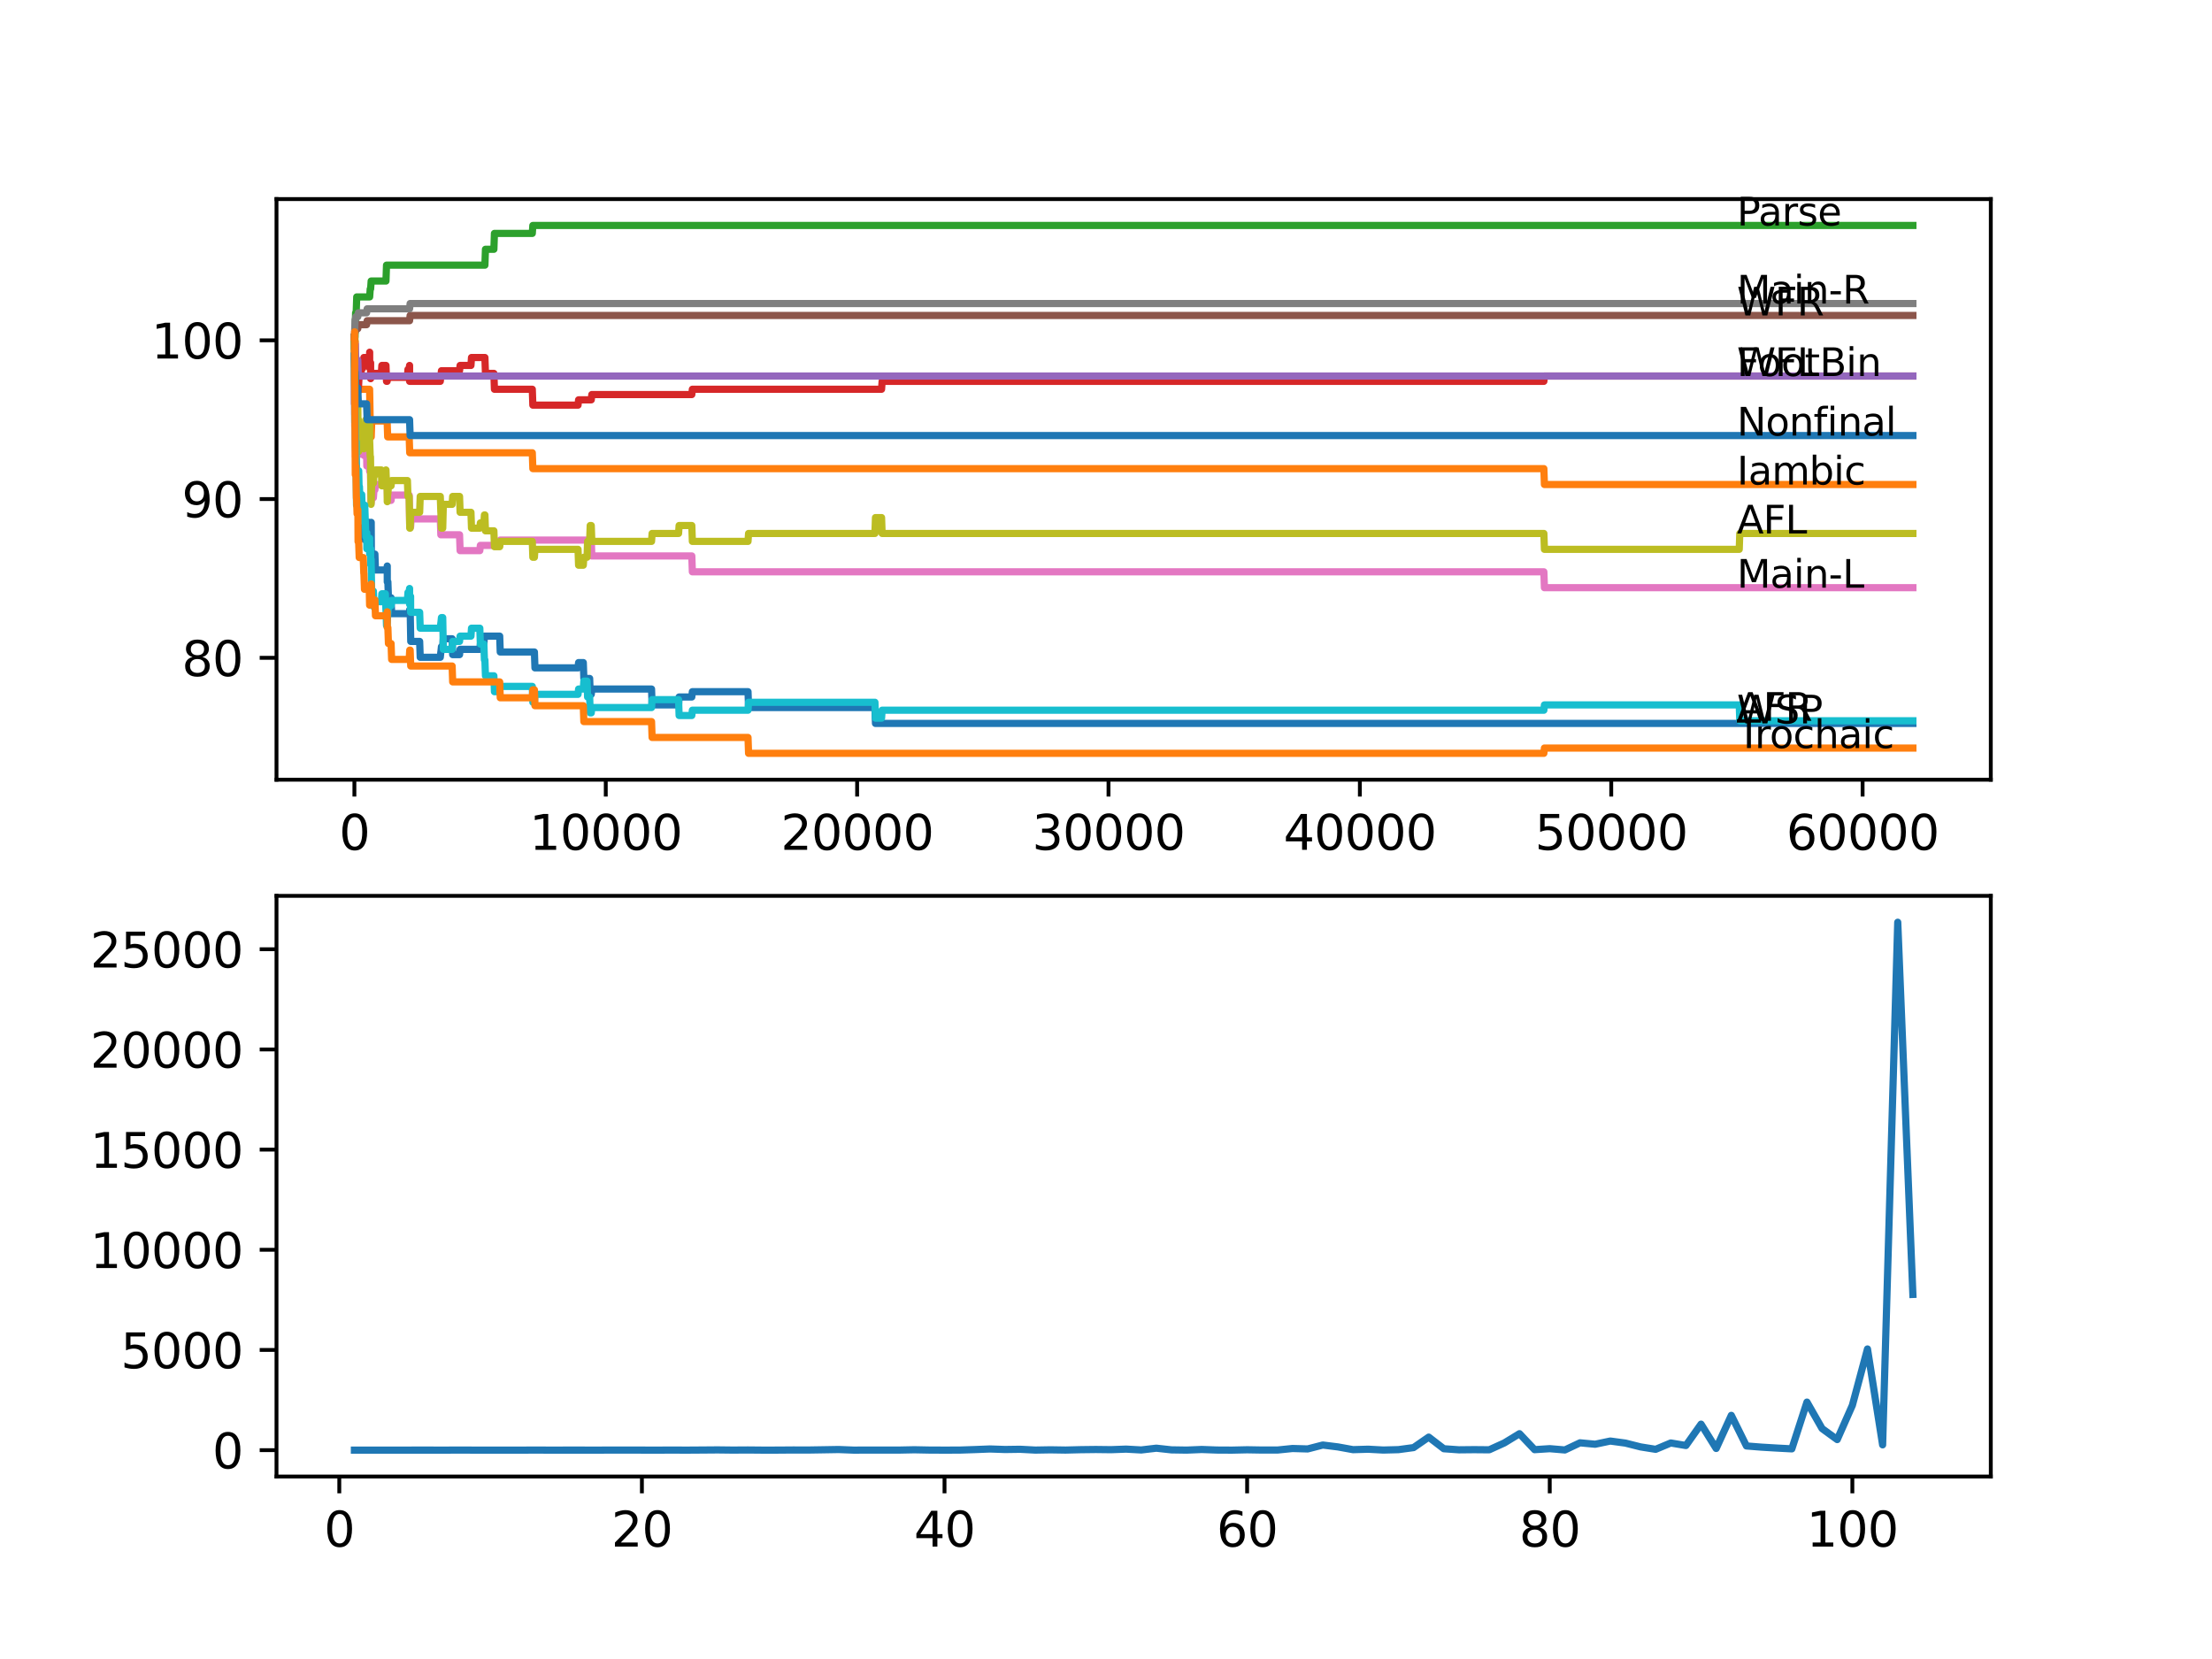 <?xml version="1.0" encoding="utf-8" standalone="no"?>
<!DOCTYPE svg PUBLIC "-//W3C//DTD SVG 1.1//EN"
  "http://www.w3.org/Graphics/SVG/1.1/DTD/svg11.dtd">
<svg xmlns:xlink="http://www.w3.org/1999/xlink" width="460.8pt" height="345.6pt" viewBox="0 0 460.8 345.6" xmlns="http://www.w3.org/2000/svg" version="1.1">
 <defs>
  <style type="text/css">*{stroke-linejoin: round; stroke-linecap: butt}</style>
 </defs>
 <g id="figure_1">
  <g id="patch_1">
   <path d="M 0 345.6 
L 460.8 345.6 
L 460.8 0 
L 0 0 
z
" style="fill: #ffffff"/>
  </g>
  <g id="axes_1">
   <g id="patch_2">
    <path d="M 57.6 162.432 
L 414.72 162.432 
L 414.72 41.472 
L 57.6 41.472 
z
" style="fill: #ffffff"/>
   </g>
   <g id="matplotlib.axis_1">
    <g id="xtick_1">
     <g id="line2d_1">
      <defs>
       <path id="m32e48ada98" d="M 0 0 
L 0 3.5 
" style="stroke: #000000; stroke-width: 0.8"/>
      </defs>
      <g>
       <use xlink:href="#m32e48ada98" x="73.827" y="162.432" style="stroke: #000000; stroke-width: 0.8"/>
      </g>
     </g>
     <g id="text_1">
      <!-- 0 -->
      <g transform="translate(70.646 177.03)scale(0.1 -0.1)">
       <defs>
        <path id="DejaVuSans-30" d="M 2034 4250 
Q 1547 4250 1301 3770 
Q 1056 3291 1056 2328 
Q 1056 1369 1301 889 
Q 1547 409 2034 409 
Q 2525 409 2770 889 
Q 3016 1369 3016 2328 
Q 3016 3291 2770 3770 
Q 2525 4250 2034 4250 
z
M 2034 4750 
Q 2819 4750 3233 4129 
Q 3647 3509 3647 2328 
Q 3647 1150 3233 529 
Q 2819 -91 2034 -91 
Q 1250 -91 836 529 
Q 422 1150 422 2328 
Q 422 3509 836 4129 
Q 1250 4750 2034 4750 
z
" transform="scale(0.016)"/>
       </defs>
       <use xlink:href="#DejaVuSans-30"/>
      </g>
     </g>
    </g>
    <g id="xtick_2">
     <g id="line2d_2">
      <g>
       <use xlink:href="#m32e48ada98" x="126.192" y="162.432" style="stroke: #000000; stroke-width: 0.8"/>
      </g>
     </g>
     <g id="text_2">
      <!-- 10000 -->
      <g transform="translate(110.286 177.03)scale(0.1 -0.1)">
       <defs>
        <path id="DejaVuSans-31" d="M 794 531 
L 1825 531 
L 1825 4091 
L 703 3866 
L 703 4441 
L 1819 4666 
L 2450 4666 
L 2450 531 
L 3481 531 
L 3481 0 
L 794 0 
L 794 531 
z
" transform="scale(0.016)"/>
       </defs>
       <use xlink:href="#DejaVuSans-31"/>
       <use xlink:href="#DejaVuSans-30" x="63.623"/>
       <use xlink:href="#DejaVuSans-30" x="127.246"/>
       <use xlink:href="#DejaVuSans-30" x="190.869"/>
       <use xlink:href="#DejaVuSans-30" x="254.492"/>
      </g>
     </g>
    </g>
    <g id="xtick_3">
     <g id="line2d_3">
      <g>
       <use xlink:href="#m32e48ada98" x="178.556" y="162.432" style="stroke: #000000; stroke-width: 0.8"/>
      </g>
     </g>
     <g id="text_3">
      <!-- 20000 -->
      <g transform="translate(162.65 177.03)scale(0.1 -0.1)">
       <defs>
        <path id="DejaVuSans-32" d="M 1228 531 
L 3431 531 
L 3431 0 
L 469 0 
L 469 531 
Q 828 903 1448 1529 
Q 2069 2156 2228 2338 
Q 2531 2678 2651 2914 
Q 2772 3150 2772 3378 
Q 2772 3750 2511 3984 
Q 2250 4219 1831 4219 
Q 1534 4219 1204 4116 
Q 875 4013 500 3803 
L 500 4441 
Q 881 4594 1212 4672 
Q 1544 4750 1819 4750 
Q 2544 4750 2975 4387 
Q 3406 4025 3406 3419 
Q 3406 3131 3298 2873 
Q 3191 2616 2906 2266 
Q 2828 2175 2409 1742 
Q 1991 1309 1228 531 
z
" transform="scale(0.016)"/>
       </defs>
       <use xlink:href="#DejaVuSans-32"/>
       <use xlink:href="#DejaVuSans-30" x="63.623"/>
       <use xlink:href="#DejaVuSans-30" x="127.246"/>
       <use xlink:href="#DejaVuSans-30" x="190.869"/>
       <use xlink:href="#DejaVuSans-30" x="254.492"/>
      </g>
     </g>
    </g>
    <g id="xtick_4">
     <g id="line2d_4">
      <g>
       <use xlink:href="#m32e48ada98" x="230.921" y="162.432" style="stroke: #000000; stroke-width: 0.8"/>
      </g>
     </g>
     <g id="text_4">
      <!-- 30000 -->
      <g transform="translate(215.015 177.03)scale(0.1 -0.1)">
       <defs>
        <path id="DejaVuSans-33" d="M 2597 2516 
Q 3050 2419 3304 2112 
Q 3559 1806 3559 1356 
Q 3559 666 3084 287 
Q 2609 -91 1734 -91 
Q 1441 -91 1130 -33 
Q 819 25 488 141 
L 488 750 
Q 750 597 1062 519 
Q 1375 441 1716 441 
Q 2309 441 2620 675 
Q 2931 909 2931 1356 
Q 2931 1769 2642 2001 
Q 2353 2234 1838 2234 
L 1294 2234 
L 1294 2753 
L 1863 2753 
Q 2328 2753 2575 2939 
Q 2822 3125 2822 3475 
Q 2822 3834 2567 4026 
Q 2313 4219 1838 4219 
Q 1578 4219 1281 4162 
Q 984 4106 628 3988 
L 628 4550 
Q 988 4650 1302 4700 
Q 1616 4750 1894 4750 
Q 2613 4750 3031 4423 
Q 3450 4097 3450 3541 
Q 3450 3153 3228 2886 
Q 3006 2619 2597 2516 
z
" transform="scale(0.016)"/>
       </defs>
       <use xlink:href="#DejaVuSans-33"/>
       <use xlink:href="#DejaVuSans-30" x="63.623"/>
       <use xlink:href="#DejaVuSans-30" x="127.246"/>
       <use xlink:href="#DejaVuSans-30" x="190.869"/>
       <use xlink:href="#DejaVuSans-30" x="254.492"/>
      </g>
     </g>
    </g>
    <g id="xtick_5">
     <g id="line2d_5">
      <g>
       <use xlink:href="#m32e48ada98" x="283.285" y="162.432" style="stroke: #000000; stroke-width: 0.8"/>
      </g>
     </g>
     <g id="text_5">
      <!-- 40000 -->
      <g transform="translate(267.379 177.03)scale(0.1 -0.1)">
       <defs>
        <path id="DejaVuSans-34" d="M 2419 4116 
L 825 1625 
L 2419 1625 
L 2419 4116 
z
M 2253 4666 
L 3047 4666 
L 3047 1625 
L 3713 1625 
L 3713 1100 
L 3047 1100 
L 3047 0 
L 2419 0 
L 2419 1100 
L 313 1100 
L 313 1709 
L 2253 4666 
z
" transform="scale(0.016)"/>
       </defs>
       <use xlink:href="#DejaVuSans-34"/>
       <use xlink:href="#DejaVuSans-30" x="63.623"/>
       <use xlink:href="#DejaVuSans-30" x="127.246"/>
       <use xlink:href="#DejaVuSans-30" x="190.869"/>
       <use xlink:href="#DejaVuSans-30" x="254.492"/>
      </g>
     </g>
    </g>
    <g id="xtick_6">
     <g id="line2d_6">
      <g>
       <use xlink:href="#m32e48ada98" x="335.65" y="162.432" style="stroke: #000000; stroke-width: 0.8"/>
      </g>
     </g>
     <g id="text_6">
      <!-- 50000 -->
      <g transform="translate(319.744 177.03)scale(0.1 -0.1)">
       <defs>
        <path id="DejaVuSans-35" d="M 691 4666 
L 3169 4666 
L 3169 4134 
L 1269 4134 
L 1269 2991 
Q 1406 3038 1543 3061 
Q 1681 3084 1819 3084 
Q 2600 3084 3056 2656 
Q 3513 2228 3513 1497 
Q 3513 744 3044 326 
Q 2575 -91 1722 -91 
Q 1428 -91 1123 -41 
Q 819 9 494 109 
L 494 744 
Q 775 591 1075 516 
Q 1375 441 1709 441 
Q 2250 441 2565 725 
Q 2881 1009 2881 1497 
Q 2881 1984 2565 2268 
Q 2250 2553 1709 2553 
Q 1456 2553 1204 2497 
Q 953 2441 691 2322 
L 691 4666 
z
" transform="scale(0.016)"/>
       </defs>
       <use xlink:href="#DejaVuSans-35"/>
       <use xlink:href="#DejaVuSans-30" x="63.623"/>
       <use xlink:href="#DejaVuSans-30" x="127.246"/>
       <use xlink:href="#DejaVuSans-30" x="190.869"/>
       <use xlink:href="#DejaVuSans-30" x="254.492"/>
      </g>
     </g>
    </g>
    <g id="xtick_7">
     <g id="line2d_7">
      <g>
       <use xlink:href="#m32e48ada98" x="388.014" y="162.432" style="stroke: #000000; stroke-width: 0.8"/>
      </g>
     </g>
     <g id="text_7">
      <!-- 60000 -->
      <g transform="translate(372.108 177.03)scale(0.1 -0.1)">
       <defs>
        <path id="DejaVuSans-36" d="M 2113 2584 
Q 1688 2584 1439 2293 
Q 1191 2003 1191 1497 
Q 1191 994 1439 701 
Q 1688 409 2113 409 
Q 2538 409 2786 701 
Q 3034 994 3034 1497 
Q 3034 2003 2786 2293 
Q 2538 2584 2113 2584 
z
M 3366 4563 
L 3366 3988 
Q 3128 4100 2886 4159 
Q 2644 4219 2406 4219 
Q 1781 4219 1451 3797 
Q 1122 3375 1075 2522 
Q 1259 2794 1537 2939 
Q 1816 3084 2150 3084 
Q 2853 3084 3261 2657 
Q 3669 2231 3669 1497 
Q 3669 778 3244 343 
Q 2819 -91 2113 -91 
Q 1303 -91 875 529 
Q 447 1150 447 2328 
Q 447 3434 972 4092 
Q 1497 4750 2381 4750 
Q 2619 4750 2861 4703 
Q 3103 4656 3366 4563 
z
" transform="scale(0.016)"/>
       </defs>
       <use xlink:href="#DejaVuSans-36"/>
       <use xlink:href="#DejaVuSans-30" x="63.623"/>
       <use xlink:href="#DejaVuSans-30" x="127.246"/>
       <use xlink:href="#DejaVuSans-30" x="190.869"/>
       <use xlink:href="#DejaVuSans-30" x="254.492"/>
      </g>
     </g>
    </g>
   </g>
   <g id="matplotlib.axis_2">
    <g id="ytick_1">
     <g id="line2d_8">
      <defs>
       <path id="m54722b7b84" d="M 0 0 
L -3.5 0 
" style="stroke: #000000; stroke-width: 0.8"/>
      </defs>
      <g>
       <use xlink:href="#m54722b7b84" x="57.6" y="137.036" style="stroke: #000000; stroke-width: 0.8"/>
      </g>
     </g>
     <g id="text_8">
      <!-- 80 -->
      <g transform="translate(37.875 140.835)scale(0.1 -0.1)">
       <defs>
        <path id="DejaVuSans-38" d="M 2034 2216 
Q 1584 2216 1326 1975 
Q 1069 1734 1069 1313 
Q 1069 891 1326 650 
Q 1584 409 2034 409 
Q 2484 409 2743 651 
Q 3003 894 3003 1313 
Q 3003 1734 2745 1975 
Q 2488 2216 2034 2216 
z
M 1403 2484 
Q 997 2584 770 2862 
Q 544 3141 544 3541 
Q 544 4100 942 4425 
Q 1341 4750 2034 4750 
Q 2731 4750 3128 4425 
Q 3525 4100 3525 3541 
Q 3525 3141 3298 2862 
Q 3072 2584 2669 2484 
Q 3125 2378 3379 2068 
Q 3634 1759 3634 1313 
Q 3634 634 3220 271 
Q 2806 -91 2034 -91 
Q 1263 -91 848 271 
Q 434 634 434 1313 
Q 434 1759 690 2068 
Q 947 2378 1403 2484 
z
M 1172 3481 
Q 1172 3119 1398 2916 
Q 1625 2713 2034 2713 
Q 2441 2713 2670 2916 
Q 2900 3119 2900 3481 
Q 2900 3844 2670 4047 
Q 2441 4250 2034 4250 
Q 1625 4250 1398 4047 
Q 1172 3844 1172 3481 
z
" transform="scale(0.016)"/>
       </defs>
       <use xlink:href="#DejaVuSans-38"/>
       <use xlink:href="#DejaVuSans-30" x="63.623"/>
      </g>
     </g>
    </g>
    <g id="ytick_2">
     <g id="line2d_9">
      <g>
       <use xlink:href="#m54722b7b84" x="57.6" y="103.964" style="stroke: #000000; stroke-width: 0.8"/>
      </g>
     </g>
     <g id="text_9">
      <!-- 90 -->
      <g transform="translate(37.875 107.763)scale(0.1 -0.1)">
       <defs>
        <path id="DejaVuSans-39" d="M 703 97 
L 703 672 
Q 941 559 1184 500 
Q 1428 441 1663 441 
Q 2288 441 2617 861 
Q 2947 1281 2994 2138 
Q 2813 1869 2534 1725 
Q 2256 1581 1919 1581 
Q 1219 1581 811 2004 
Q 403 2428 403 3163 
Q 403 3881 828 4315 
Q 1253 4750 1959 4750 
Q 2769 4750 3195 4129 
Q 3622 3509 3622 2328 
Q 3622 1225 3098 567 
Q 2575 -91 1691 -91 
Q 1453 -91 1209 -44 
Q 966 3 703 97 
z
M 1959 2075 
Q 2384 2075 2632 2365 
Q 2881 2656 2881 3163 
Q 2881 3666 2632 3958 
Q 2384 4250 1959 4250 
Q 1534 4250 1286 3958 
Q 1038 3666 1038 3163 
Q 1038 2656 1286 2365 
Q 1534 2075 1959 2075 
z
" transform="scale(0.016)"/>
       </defs>
       <use xlink:href="#DejaVuSans-39"/>
       <use xlink:href="#DejaVuSans-30" x="63.623"/>
      </g>
     </g>
    </g>
    <g id="ytick_3">
     <g id="line2d_10">
      <g>
       <use xlink:href="#m54722b7b84" x="57.6" y="70.892" style="stroke: #000000; stroke-width: 0.8"/>
      </g>
     </g>
     <g id="text_10">
      <!-- 100 -->
      <g transform="translate(31.512 74.691)scale(0.1 -0.1)">
       <use xlink:href="#DejaVuSans-31"/>
       <use xlink:href="#DejaVuSans-30" x="63.623"/>
       <use xlink:href="#DejaVuSans-30" x="127.246"/>
      </g>
     </g>
    </g>
   </g>
   <g id="line2d_11">
    <path d="M 73.833 70.231 
L 73.964 85.664 
L 73.979 85.664 
L 74.1 93.381 
L 74.142 93.381 
L 74.257 98.893 
L 74.273 98.893 
L 74.367 102.2 
L 74.383 101.098 
L 74.529 101.098 
L 74.555 99.168 
L 74.592 104.68 
L 74.618 104.68 
L 74.686 104.68 
L 74.712 102.476 
L 74.718 105.783 
L 74.791 105.783 
L 74.875 105.783 
L 74.99 109.09 
L 75.571 109.09 
L 75.671 106.885 
L 75.676 110.192 
L 75.692 110.192 
L 75.807 109.09 
L 75.812 109.09 
L 75.927 112.397 
L 75.98 112.397 
L 76.095 110.744 
L 76.367 110.744 
L 76.488 108.814 
L 76.922 108.814 
L 77.037 112.122 
L 77.179 112.122 
L 77.299 109.917 
L 77.304 109.917 
L 77.331 108.814 
L 77.362 115.429 
L 77.388 115.429 
L 78.1 115.429 
L 78.216 118.736 
L 80.645 118.736 
L 80.672 117.909 
L 80.677 121.216 
L 80.74 121.216 
L 80.802 121.216 
L 80.918 124.523 
L 81.467 124.523 
L 81.583 127.831 
L 85.238 127.831 
L 85.353 127.004 
L 85.447 127.004 
L 85.568 133.618 
L 87.421 133.618 
L 87.537 136.925 
L 91.72 136.925 
L 91.836 135.823 
L 91.846 135.823 
L 91.961 134.721 
L 92.228 134.721 
L 92.344 133.067 
L 94.187 133.067 
L 94.302 136.374 
L 95.732 136.374 
L 95.847 135.272 
L 99.952 135.272 
L 100.067 134.169 
L 100.8 134.169 
L 100.916 132.516 
L 104.094 132.516 
L 104.209 135.823 
L 111.326 135.823 
L 111.441 139.13 
L 120.416 139.13 
L 120.531 138.028 
L 121.511 138.028 
L 121.626 141.335 
L 122.835 141.335 
L 122.951 144.642 
L 123.171 144.642 
L 123.286 143.54 
L 135.728 143.54 
L 135.843 146.847 
L 141.357 146.847 
L 141.472 145.193 
L 144.116 145.193 
L 144.232 144.091 
L 155.825 144.091 
L 155.94 147.398 
L 182.264 147.398 
L 182.379 150.705 
L 398.487 150.705 
L 398.487 150.705 
" clip-path="url(#pf37f9891f1)" style="fill: none; stroke: #1f77b4; stroke-width: 1.5; stroke-linecap: square"/>
   </g>
   <g id="line2d_12">
    <path d="M 73.833 70.892 
L 73.838 70.892 
L 73.843 69.79 
L 73.864 76.404 
L 73.937 72.27 
L 73.948 72.27 
L 74.011 71.168 
L 74.032 77.782 
L 74.126 77.782 
L 74.241 81.089 
L 76.996 81.089 
L 77.116 87.704 
L 77.205 87.704 
L 77.32 91.011 
L 77.331 91.011 
L 77.446 87.704 
L 80.645 87.704 
L 80.761 91.011 
L 85.238 91.011 
L 85.353 94.318 
L 110.886 94.318 
L 111.001 97.625 
L 321.616 97.625 
L 321.731 100.932 
L 398.487 100.932 
L 398.487 100.932 
" clip-path="url(#pf37f9891f1)" style="fill: none; stroke: #ff7f0e; stroke-width: 1.5; stroke-linecap: square"/>
   </g>
   <g id="line2d_13">
    <path d="M 73.833 70.231 
L 73.843 73.538 
L 73.943 70.231 
L 73.964 70.231 
L 74.079 65.16 
L 74.199 65.16 
L 74.314 61.852 
L 77.006 61.852 
L 77.121 60.199 
L 77.205 60.199 
L 77.32 58.545 
L 80.404 58.545 
L 80.52 55.238 
L 101.015 55.238 
L 101.13 51.931 
L 102.885 51.931 
L 103 48.624 
L 110.886 48.624 
L 111.001 46.97 
L 398.487 46.97 
L 398.487 46.97 
" clip-path="url(#pf37f9891f1)" style="fill: none; stroke: #2ca02c; stroke-width: 1.5; stroke-linecap: square"/>
   </g>
   <g id="line2d_14">
    <path d="M 73.833 74.199 
L 73.859 84.121 
L 73.948 77.782 
L 73.958 77.782 
L 74.011 75.853 
L 74.016 79.16 
L 74.068 76.955 
L 74.126 76.955 
L 74.199 76.128 
L 74.205 79.436 
L 74.22 79.436 
L 74.367 79.436 
L 74.482 78.333 
L 74.534 78.333 
L 74.571 81.64 
L 74.644 80.538 
L 74.686 80.538 
L 74.807 78.333 
L 75.178 78.333 
L 75.294 76.68 
L 75.571 76.68 
L 75.686 75.577 
L 75.692 75.577 
L 75.807 74.475 
L 76.996 74.475 
L 77.006 73.372 
L 77.011 76.68 
L 77.095 76.68 
L 77.179 76.68 
L 77.205 75.577 
L 77.21 78.884 
L 77.284 77.782 
L 79.436 77.782 
L 79.551 76.128 
L 80.404 76.128 
L 80.52 79.436 
L 80.645 79.436 
L 80.761 78.609 
L 84.871 78.609 
L 84.986 76.955 
L 85.238 76.955 
L 85.321 76.128 
L 85.327 79.436 
L 85.332 79.436 
L 91.72 79.436 
L 91.836 78.333 
L 91.846 78.333 
L 91.961 77.231 
L 95.732 77.231 
L 95.847 76.128 
L 98.109 76.128 
L 98.224 74.475 
L 101.015 74.475 
L 101.13 77.782 
L 102.885 77.782 
L 103 81.089 
L 110.886 81.089 
L 111.001 84.396 
L 120.416 84.396 
L 120.531 83.294 
L 123.171 83.294 
L 123.286 82.192 
L 144.116 82.192 
L 144.232 81.089 
L 183.646 81.089 
L 183.761 79.436 
L 321.616 79.436 
L 321.731 78.333 
L 398.487 78.333 
L 398.487 78.333 
" clip-path="url(#pf37f9891f1)" style="fill: none; stroke: #d62728; stroke-width: 1.5; stroke-linecap: square"/>
   </g>
   <g id="line2d_15">
    <path d="M 73.833 74.199 
L 73.848 74.199 
L 73.964 71.719 
L 74.011 71.719 
L 74.126 75.026 
L 74.534 75.026 
L 74.65 78.333 
L 398.487 78.333 
L 398.487 78.333 
" clip-path="url(#pf37f9891f1)" style="fill: none; stroke: #9467bd; stroke-width: 1.5; stroke-linecap: square"/>
   </g>
   <g id="line2d_16">
    <path d="M 73.833 70.231 
L 73.838 70.231 
L 73.953 69.128 
L 74.011 69.128 
L 74.126 68.467 
L 74.534 68.467 
L 74.65 67.64 
L 76.367 67.64 
L 76.482 66.813 
L 85.321 66.813 
L 85.437 65.711 
L 398.487 65.711 
L 398.487 65.711 
" clip-path="url(#pf37f9891f1)" style="fill: none; stroke: #8c564b; stroke-width: 1.5; stroke-linecap: square"/>
   </g>
   <g id="line2d_17">
    <path d="M 73.833 74.199 
L 73.838 73.097 
L 73.875 86.326 
L 73.885 85.499 
L 73.896 85.499 
L 73.901 88.806 
L 73.985 85.223 
L 74.006 85.223 
L 74.011 85.223 
L 74.063 95.145 
L 74.131 93.216 
L 74.142 93.216 
L 74.267 89.357 
L 74.367 89.357 
L 74.482 92.664 
L 74.529 92.664 
L 74.534 91.562 
L 74.54 94.869 
L 74.634 93.767 
L 74.728 93.767 
L 74.843 92.113 
L 74.875 92.113 
L 74.99 90.46 
L 75.571 90.46 
L 75.587 93.767 
L 75.681 91.562 
L 75.692 91.562 
L 75.807 94.869 
L 75.812 94.869 
L 75.927 93.767 
L 76.367 93.767 
L 76.414 97.074 
L 76.477 95.972 
L 76.922 95.972 
L 76.996 94.869 
L 77.001 98.176 
L 77.022 98.176 
L 77.179 98.176 
L 77.299 104.791 
L 77.304 104.791 
L 77.42 103.688 
L 77.786 103.688 
L 77.901 102.035 
L 78.1 102.035 
L 78.216 100.932 
L 80.645 100.932 
L 80.761 104.239 
L 81.467 104.239 
L 81.583 103.137 
L 85.238 103.137 
L 85.358 109.751 
L 85.536 109.751 
L 85.651 108.098 
L 91.72 108.098 
L 91.836 111.405 
L 95.732 111.405 
L 95.847 114.712 
L 99.952 114.712 
L 100.067 113.61 
L 104.094 113.61 
L 104.209 112.507 
L 123.171 112.507 
L 123.286 115.815 
L 144.116 115.815 
L 144.232 119.122 
L 321.616 119.122 
L 321.731 122.429 
L 398.487 122.429 
L 398.487 122.429 
" clip-path="url(#pf37f9891f1)" style="fill: none; stroke: #e377c2; stroke-width: 1.5; stroke-linecap: square"/>
   </g>
   <g id="line2d_18">
    <path d="M 73.833 70.231 
L 73.838 70.231 
L 73.964 66.648 
L 74.011 66.648 
L 74.126 65.986 
L 74.534 65.986 
L 74.65 65.16 
L 76.367 65.16 
L 76.482 64.333 
L 85.321 64.333 
L 85.437 63.23 
L 398.487 63.23 
L 398.487 63.23 
" clip-path="url(#pf37f9891f1)" style="fill: none; stroke: #7f7f7f; stroke-width: 1.5; stroke-linecap: square"/>
   </g>
   <g id="line2d_19">
    <path d="M 73.833 74.199 
L 73.838 73.097 
L 73.901 80.262 
L 73.911 79.436 
L 74.011 78.884 
L 74.037 88.806 
L 74.063 88.806 
L 74.199 81.365 
L 74.241 84.672 
L 74.309 81.365 
L 74.367 81.365 
L 74.482 84.672 
L 74.529 84.672 
L 74.534 83.57 
L 74.576 88.53 
L 74.623 87.428 
L 74.686 87.428 
L 74.712 94.042 
L 74.801 90.735 
L 74.875 90.735 
L 74.99 89.082 
L 75.178 89.082 
L 75.294 92.389 
L 75.346 92.389 
L 75.461 89.082 
L 75.571 89.082 
L 75.587 92.389 
L 75.681 90.184 
L 75.692 90.184 
L 75.807 93.491 
L 75.812 93.491 
L 75.927 92.389 
L 75.98 92.389 
L 76.095 90.735 
L 76.1 90.735 
L 76.215 87.428 
L 76.367 87.428 
L 76.414 90.735 
L 76.477 89.633 
L 76.922 89.633 
L 76.996 88.53 
L 77.001 91.838 
L 77.006 91.838 
L 77.121 95.145 
L 77.179 95.145 
L 77.304 105.066 
L 77.435 100.657 
L 77.786 100.657 
L 77.901 99.003 
L 78.1 99.003 
L 78.216 97.901 
L 79.436 97.901 
L 79.551 101.208 
L 80.279 101.208 
L 80.394 97.901 
L 80.404 97.901 
L 80.52 101.208 
L 80.645 101.208 
L 80.672 104.515 
L 80.755 102.861 
L 80.802 102.861 
L 80.918 101.208 
L 81.467 101.208 
L 81.583 100.105 
L 84.871 100.105 
L 84.986 103.413 
L 85.238 103.413 
L 85.358 110.027 
L 85.447 110.027 
L 85.568 106.72 
L 87.421 106.72 
L 87.537 103.413 
L 91.72 103.413 
L 91.836 106.72 
L 91.846 106.72 
L 91.961 110.027 
L 92.228 110.027 
L 92.354 105.066 
L 94.187 105.066 
L 94.302 103.413 
L 95.732 103.413 
L 95.847 106.72 
L 98.109 106.72 
L 98.224 110.027 
L 99.952 110.027 
L 100.067 108.925 
L 100.8 108.925 
L 100.916 107.271 
L 101.015 107.271 
L 101.13 110.578 
L 102.885 110.578 
L 103 113.885 
L 104.094 113.885 
L 104.209 112.783 
L 110.886 112.783 
L 111.001 116.09 
L 111.326 116.09 
L 111.441 114.437 
L 120.416 114.437 
L 120.531 117.744 
L 121.511 117.744 
L 121.626 116.09 
L 122.291 116.09 
L 122.406 112.783 
L 122.835 112.783 
L 122.951 109.476 
L 123.171 109.476 
L 123.286 112.783 
L 135.728 112.783 
L 135.843 111.129 
L 141.357 111.129 
L 141.472 109.476 
L 144.116 109.476 
L 144.232 112.783 
L 155.825 112.783 
L 155.94 111.129 
L 182.264 111.129 
L 182.379 107.822 
L 183.646 107.822 
L 183.761 111.129 
L 321.616 111.129 
L 321.731 114.437 
L 362.314 114.437 
L 362.429 111.129 
L 398.487 111.129 
L 398.487 111.129 
" clip-path="url(#pf37f9891f1)" style="fill: none; stroke: #bcbd22; stroke-width: 1.5; stroke-linecap: square"/>
   </g>
   <g id="line2d_20">
    <path d="M 73.833 74.199 
L 73.911 87.979 
L 73.953 81.64 
L 73.958 81.64 
L 74.084 93.932 
L 74.126 93.932 
L 74.184 92.003 
L 74.194 98.617 
L 74.199 98.617 
L 74.273 105.232 
L 74.314 103.578 
L 74.367 103.578 
L 74.482 102.476 
L 74.529 102.476 
L 74.555 105.783 
L 74.592 101.924 
L 74.639 101.924 
L 74.686 101.924 
L 74.728 98.066 
L 74.796 101.373 
L 74.875 101.373 
L 74.99 104.68 
L 75.178 104.68 
L 75.294 103.027 
L 75.346 103.027 
L 75.461 106.334 
L 75.571 106.334 
L 75.587 105.232 
L 75.592 108.539 
L 75.676 107.436 
L 75.692 107.436 
L 75.807 106.334 
L 75.812 106.334 
L 75.927 105.232 
L 75.98 105.232 
L 76.095 108.539 
L 76.1 108.539 
L 76.215 111.846 
L 76.367 111.846 
L 76.414 111.019 
L 76.42 114.326 
L 76.461 114.326 
L 76.922 114.326 
L 77.006 112.122 
L 77.011 115.429 
L 77.027 115.429 
L 77.179 115.429 
L 77.205 114.326 
L 77.21 117.634 
L 77.284 116.531 
L 77.304 116.531 
L 77.425 123.145 
L 77.786 123.145 
L 77.901 126.453 
L 78.1 126.453 
L 78.216 125.35 
L 79.436 125.35 
L 79.551 123.697 
L 80.279 123.697 
L 80.394 127.004 
L 80.404 127.004 
L 80.52 130.311 
L 80.645 130.311 
L 80.771 127.831 
L 80.802 127.831 
L 80.918 126.177 
L 81.467 126.177 
L 81.583 125.075 
L 84.871 125.075 
L 84.986 123.421 
L 85.238 123.421 
L 85.321 122.594 
L 85.327 125.901 
L 85.332 125.901 
L 85.447 125.901 
L 85.536 124.248 
L 85.541 127.555 
L 85.552 127.555 
L 87.421 127.555 
L 87.537 130.862 
L 91.72 130.862 
L 91.836 129.76 
L 91.846 129.76 
L 91.961 128.657 
L 92.228 128.657 
L 92.349 135.272 
L 94.187 135.272 
L 94.302 133.618 
L 95.732 133.618 
L 95.847 132.516 
L 98.109 132.516 
L 98.224 130.862 
L 99.952 130.862 
L 100.067 134.169 
L 100.8 134.169 
L 100.916 137.477 
L 101.015 137.477 
L 101.13 140.784 
L 102.885 140.784 
L 103 144.091 
L 104.094 144.091 
L 104.209 142.989 
L 110.886 142.989 
L 111.001 146.296 
L 111.326 146.296 
L 111.441 144.642 
L 120.416 144.642 
L 120.531 143.54 
L 121.511 143.54 
L 121.626 141.886 
L 122.291 141.886 
L 122.406 145.193 
L 122.835 145.193 
L 122.951 148.501 
L 123.171 148.501 
L 123.286 147.398 
L 135.728 147.398 
L 135.843 145.745 
L 141.357 145.745 
L 141.472 149.052 
L 144.116 149.052 
L 144.232 147.949 
L 155.825 147.949 
L 155.94 146.296 
L 182.264 146.296 
L 182.379 149.603 
L 183.646 149.603 
L 183.761 147.949 
L 321.616 147.949 
L 321.731 146.847 
L 362.314 146.847 
L 362.429 150.154 
L 398.487 150.154 
L 398.487 150.154 
" clip-path="url(#pf37f9891f1)" style="fill: none; stroke: #17becf; stroke-width: 1.5; stroke-linecap: square"/>
   </g>
   <g id="line2d_21">
    <path d="M 73.833 74.199 
L 73.838 74.199 
L 73.953 77.506 
L 74.011 77.506 
L 74.126 80.814 
L 74.534 80.814 
L 74.65 84.121 
L 76.367 84.121 
L 76.482 87.428 
L 85.321 87.428 
L 85.437 90.735 
L 398.487 90.735 
L 398.487 90.735 
" clip-path="url(#pf37f9891f1)" style="fill: none; stroke: #1f77b4; stroke-width: 1.5; stroke-linecap: square"/>
   </g>
   <g id="line2d_22">
    <path d="M 73.833 70.231 
L 73.869 69.128 
L 73.901 79.05 
L 73.906 79.05 
L 74.011 98.893 
L 74.042 97.129 
L 74.126 97.129 
L 74.246 103.743 
L 74.273 103.743 
L 74.388 107.051 
L 74.534 107.051 
L 74.555 106.224 
L 74.592 112.838 
L 74.608 112.838 
L 74.712 112.838 
L 74.828 116.145 
L 75.671 116.145 
L 75.786 119.452 
L 75.812 119.452 
L 75.927 122.76 
L 76.922 122.76 
L 76.996 126.067 
L 77.032 123.311 
L 77.205 123.311 
L 77.32 121.657 
L 77.331 121.657 
L 77.446 124.964 
L 78.1 124.964 
L 78.216 128.272 
L 80.645 128.272 
L 80.672 127.445 
L 80.677 130.752 
L 80.74 130.752 
L 80.802 130.752 
L 80.918 134.059 
L 81.467 134.059 
L 81.583 137.366 
L 85.238 137.366 
L 85.358 135.437 
L 85.447 135.437 
L 85.562 138.744 
L 94.187 138.744 
L 94.302 142.052 
L 104.094 142.052 
L 104.209 145.359 
L 110.886 145.359 
L 111.001 143.705 
L 111.326 143.705 
L 111.441 147.012 
L 121.511 147.012 
L 121.626 150.319 
L 135.728 150.319 
L 135.843 153.627 
L 155.825 153.627 
L 155.94 156.934 
L 321.616 156.934 
L 321.731 155.831 
L 398.487 155.831 
L 398.487 155.831 
" clip-path="url(#pf37f9891f1)" style="fill: none; stroke: #ff7f0e; stroke-width: 1.5; stroke-linecap: square"/>
   </g>
   <g id="patch_3">
    <path d="M 57.6 162.432 
L 57.6 41.472 
" style="fill: none; stroke: #000000; stroke-width: 0.8; stroke-linejoin: miter; stroke-linecap: square"/>
   </g>
   <g id="patch_4">
    <path d="M 414.72 162.432 
L 414.72 41.472 
" style="fill: none; stroke: #000000; stroke-width: 0.8; stroke-linejoin: miter; stroke-linecap: square"/>
   </g>
   <g id="patch_5">
    <path d="M 57.6 162.432 
L 414.72 162.432 
" style="fill: none; stroke: #000000; stroke-width: 0.8; stroke-linejoin: miter; stroke-linecap: square"/>
   </g>
   <g id="patch_6">
    <path d="M 57.6 41.472 
L 414.72 41.472 
" style="fill: none; stroke: #000000; stroke-width: 0.8; stroke-linejoin: miter; stroke-linecap: square"/>
   </g>
   <g id="text_11">
    <!-- WSP -->
    <g transform="translate(361.832 150.705)scale(0.08 -0.08)">
     <defs>
      <path id="DejaVuSans-57" d="M 213 4666 
L 850 4666 
L 1831 722 
L 2809 4666 
L 3519 4666 
L 4500 722 
L 5478 4666 
L 6119 4666 
L 4947 0 
L 4153 0 
L 3169 4050 
L 2175 0 
L 1381 0 
L 213 4666 
z
" transform="scale(0.016)"/>
      <path id="DejaVuSans-53" d="M 3425 4513 
L 3425 3897 
Q 3066 4069 2747 4153 
Q 2428 4238 2131 4238 
Q 1616 4238 1336 4038 
Q 1056 3838 1056 3469 
Q 1056 3159 1242 3001 
Q 1428 2844 1947 2747 
L 2328 2669 
Q 3034 2534 3370 2195 
Q 3706 1856 3706 1288 
Q 3706 609 3251 259 
Q 2797 -91 1919 -91 
Q 1588 -91 1214 -16 
Q 841 59 441 206 
L 441 856 
Q 825 641 1194 531 
Q 1563 422 1919 422 
Q 2459 422 2753 634 
Q 3047 847 3047 1241 
Q 3047 1584 2836 1778 
Q 2625 1972 2144 2069 
L 1759 2144 
Q 1053 2284 737 2584 
Q 422 2884 422 3419 
Q 422 4038 858 4394 
Q 1294 4750 2059 4750 
Q 2388 4750 2728 4690 
Q 3069 4631 3425 4513 
z
" transform="scale(0.016)"/>
      <path id="DejaVuSans-50" d="M 1259 4147 
L 1259 2394 
L 2053 2394 
Q 2494 2394 2734 2622 
Q 2975 2850 2975 3272 
Q 2975 3691 2734 3919 
Q 2494 4147 2053 4147 
L 1259 4147 
z
M 628 4666 
L 2053 4666 
Q 2838 4666 3239 4311 
Q 3641 3956 3641 3272 
Q 3641 2581 3239 2228 
Q 2838 1875 2053 1875 
L 1259 1875 
L 1259 0 
L 628 0 
L 628 4666 
z
" transform="scale(0.016)"/>
     </defs>
     <use xlink:href="#DejaVuSans-57"/>
     <use xlink:href="#DejaVuSans-53" x="98.877"/>
     <use xlink:href="#DejaVuSans-50" x="162.354"/>
    </g>
   </g>
   <g id="text_12">
    <!-- Iambic -->
    <g transform="translate(361.832 100.932)scale(0.08 -0.08)">
     <defs>
      <path id="DejaVuSans-49" d="M 628 4666 
L 1259 4666 
L 1259 0 
L 628 0 
L 628 4666 
z
" transform="scale(0.016)"/>
      <path id="DejaVuSans-61" d="M 2194 1759 
Q 1497 1759 1228 1600 
Q 959 1441 959 1056 
Q 959 750 1161 570 
Q 1363 391 1709 391 
Q 2188 391 2477 730 
Q 2766 1069 2766 1631 
L 2766 1759 
L 2194 1759 
z
M 3341 1997 
L 3341 0 
L 2766 0 
L 2766 531 
Q 2569 213 2275 61 
Q 1981 -91 1556 -91 
Q 1019 -91 701 211 
Q 384 513 384 1019 
Q 384 1609 779 1909 
Q 1175 2209 1959 2209 
L 2766 2209 
L 2766 2266 
Q 2766 2663 2505 2880 
Q 2244 3097 1772 3097 
Q 1472 3097 1187 3025 
Q 903 2953 641 2809 
L 641 3341 
Q 956 3463 1253 3523 
Q 1550 3584 1831 3584 
Q 2591 3584 2966 3190 
Q 3341 2797 3341 1997 
z
" transform="scale(0.016)"/>
      <path id="DejaVuSans-6d" d="M 3328 2828 
Q 3544 3216 3844 3400 
Q 4144 3584 4550 3584 
Q 5097 3584 5394 3201 
Q 5691 2819 5691 2113 
L 5691 0 
L 5113 0 
L 5113 2094 
Q 5113 2597 4934 2840 
Q 4756 3084 4391 3084 
Q 3944 3084 3684 2787 
Q 3425 2491 3425 1978 
L 3425 0 
L 2847 0 
L 2847 2094 
Q 2847 2600 2669 2842 
Q 2491 3084 2119 3084 
Q 1678 3084 1418 2786 
Q 1159 2488 1159 1978 
L 1159 0 
L 581 0 
L 581 3500 
L 1159 3500 
L 1159 2956 
Q 1356 3278 1631 3431 
Q 1906 3584 2284 3584 
Q 2666 3584 2933 3390 
Q 3200 3197 3328 2828 
z
" transform="scale(0.016)"/>
      <path id="DejaVuSans-62" d="M 3116 1747 
Q 3116 2381 2855 2742 
Q 2594 3103 2138 3103 
Q 1681 3103 1420 2742 
Q 1159 2381 1159 1747 
Q 1159 1113 1420 752 
Q 1681 391 2138 391 
Q 2594 391 2855 752 
Q 3116 1113 3116 1747 
z
M 1159 2969 
Q 1341 3281 1617 3432 
Q 1894 3584 2278 3584 
Q 2916 3584 3314 3078 
Q 3713 2572 3713 1747 
Q 3713 922 3314 415 
Q 2916 -91 2278 -91 
Q 1894 -91 1617 61 
Q 1341 213 1159 525 
L 1159 0 
L 581 0 
L 581 4863 
L 1159 4863 
L 1159 2969 
z
" transform="scale(0.016)"/>
      <path id="DejaVuSans-69" d="M 603 3500 
L 1178 3500 
L 1178 0 
L 603 0 
L 603 3500 
z
M 603 4863 
L 1178 4863 
L 1178 4134 
L 603 4134 
L 603 4863 
z
" transform="scale(0.016)"/>
      <path id="DejaVuSans-63" d="M 3122 3366 
L 3122 2828 
Q 2878 2963 2633 3030 
Q 2388 3097 2138 3097 
Q 1578 3097 1268 2742 
Q 959 2388 959 1747 
Q 959 1106 1268 751 
Q 1578 397 2138 397 
Q 2388 397 2633 464 
Q 2878 531 3122 666 
L 3122 134 
Q 2881 22 2623 -34 
Q 2366 -91 2075 -91 
Q 1284 -91 818 406 
Q 353 903 353 1747 
Q 353 2603 823 3093 
Q 1294 3584 2113 3584 
Q 2378 3584 2631 3529 
Q 2884 3475 3122 3366 
z
" transform="scale(0.016)"/>
     </defs>
     <use xlink:href="#DejaVuSans-49"/>
     <use xlink:href="#DejaVuSans-61" x="29.492"/>
     <use xlink:href="#DejaVuSans-6d" x="90.771"/>
     <use xlink:href="#DejaVuSans-62" x="188.184"/>
     <use xlink:href="#DejaVuSans-69" x="251.66"/>
     <use xlink:href="#DejaVuSans-63" x="279.443"/>
    </g>
   </g>
   <g id="text_13">
    <!-- Parse -->
    <g transform="translate(361.832 46.97)scale(0.08 -0.08)">
     <defs>
      <path id="DejaVuSans-72" d="M 2631 2963 
Q 2534 3019 2420 3045 
Q 2306 3072 2169 3072 
Q 1681 3072 1420 2755 
Q 1159 2438 1159 1844 
L 1159 0 
L 581 0 
L 581 3500 
L 1159 3500 
L 1159 2956 
Q 1341 3275 1631 3429 
Q 1922 3584 2338 3584 
Q 2397 3584 2469 3576 
Q 2541 3569 2628 3553 
L 2631 2963 
z
" transform="scale(0.016)"/>
      <path id="DejaVuSans-73" d="M 2834 3397 
L 2834 2853 
Q 2591 2978 2328 3040 
Q 2066 3103 1784 3103 
Q 1356 3103 1142 2972 
Q 928 2841 928 2578 
Q 928 2378 1081 2264 
Q 1234 2150 1697 2047 
L 1894 2003 
Q 2506 1872 2764 1633 
Q 3022 1394 3022 966 
Q 3022 478 2636 193 
Q 2250 -91 1575 -91 
Q 1294 -91 989 -36 
Q 684 19 347 128 
L 347 722 
Q 666 556 975 473 
Q 1284 391 1588 391 
Q 1994 391 2212 530 
Q 2431 669 2431 922 
Q 2431 1156 2273 1281 
Q 2116 1406 1581 1522 
L 1381 1569 
Q 847 1681 609 1914 
Q 372 2147 372 2553 
Q 372 3047 722 3315 
Q 1072 3584 1716 3584 
Q 2034 3584 2315 3537 
Q 2597 3491 2834 3397 
z
" transform="scale(0.016)"/>
      <path id="DejaVuSans-65" d="M 3597 1894 
L 3597 1613 
L 953 1613 
Q 991 1019 1311 708 
Q 1631 397 2203 397 
Q 2534 397 2845 478 
Q 3156 559 3463 722 
L 3463 178 
Q 3153 47 2828 -22 
Q 2503 -91 2169 -91 
Q 1331 -91 842 396 
Q 353 884 353 1716 
Q 353 2575 817 3079 
Q 1281 3584 2069 3584 
Q 2775 3584 3186 3129 
Q 3597 2675 3597 1894 
z
M 3022 2063 
Q 3016 2534 2758 2815 
Q 2500 3097 2075 3097 
Q 1594 3097 1305 2825 
Q 1016 2553 972 2059 
L 3022 2063 
z
" transform="scale(0.016)"/>
     </defs>
     <use xlink:href="#DejaVuSans-50"/>
     <use xlink:href="#DejaVuSans-61" x="55.803"/>
     <use xlink:href="#DejaVuSans-72" x="117.082"/>
     <use xlink:href="#DejaVuSans-73" x="158.195"/>
     <use xlink:href="#DejaVuSans-65" x="210.295"/>
    </g>
   </g>
   <g id="text_14">
    <!-- FootBin -->
    <g transform="translate(361.832 78.333)scale(0.08 -0.08)">
     <defs>
      <path id="DejaVuSans-46" d="M 628 4666 
L 3309 4666 
L 3309 4134 
L 1259 4134 
L 1259 2759 
L 3109 2759 
L 3109 2228 
L 1259 2228 
L 1259 0 
L 628 0 
L 628 4666 
z
" transform="scale(0.016)"/>
      <path id="DejaVuSans-6f" d="M 1959 3097 
Q 1497 3097 1228 2736 
Q 959 2375 959 1747 
Q 959 1119 1226 758 
Q 1494 397 1959 397 
Q 2419 397 2687 759 
Q 2956 1122 2956 1747 
Q 2956 2369 2687 2733 
Q 2419 3097 1959 3097 
z
M 1959 3584 
Q 2709 3584 3137 3096 
Q 3566 2609 3566 1747 
Q 3566 888 3137 398 
Q 2709 -91 1959 -91 
Q 1206 -91 779 398 
Q 353 888 353 1747 
Q 353 2609 779 3096 
Q 1206 3584 1959 3584 
z
" transform="scale(0.016)"/>
      <path id="DejaVuSans-74" d="M 1172 4494 
L 1172 3500 
L 2356 3500 
L 2356 3053 
L 1172 3053 
L 1172 1153 
Q 1172 725 1289 603 
Q 1406 481 1766 481 
L 2356 481 
L 2356 0 
L 1766 0 
Q 1100 0 847 248 
Q 594 497 594 1153 
L 594 3053 
L 172 3053 
L 172 3500 
L 594 3500 
L 594 4494 
L 1172 4494 
z
" transform="scale(0.016)"/>
      <path id="DejaVuSans-42" d="M 1259 2228 
L 1259 519 
L 2272 519 
Q 2781 519 3026 730 
Q 3272 941 3272 1375 
Q 3272 1813 3026 2020 
Q 2781 2228 2272 2228 
L 1259 2228 
z
M 1259 4147 
L 1259 2741 
L 2194 2741 
Q 2656 2741 2882 2914 
Q 3109 3088 3109 3444 
Q 3109 3797 2882 3972 
Q 2656 4147 2194 4147 
L 1259 4147 
z
M 628 4666 
L 2241 4666 
Q 2963 4666 3353 4366 
Q 3744 4066 3744 3513 
Q 3744 3084 3544 2831 
Q 3344 2578 2956 2516 
Q 3422 2416 3680 2098 
Q 3938 1781 3938 1306 
Q 3938 681 3513 340 
Q 3088 0 2303 0 
L 628 0 
L 628 4666 
z
" transform="scale(0.016)"/>
      <path id="DejaVuSans-6e" d="M 3513 2113 
L 3513 0 
L 2938 0 
L 2938 2094 
Q 2938 2591 2744 2837 
Q 2550 3084 2163 3084 
Q 1697 3084 1428 2787 
Q 1159 2491 1159 1978 
L 1159 0 
L 581 0 
L 581 3500 
L 1159 3500 
L 1159 2956 
Q 1366 3272 1645 3428 
Q 1925 3584 2291 3584 
Q 2894 3584 3203 3211 
Q 3513 2838 3513 2113 
z
" transform="scale(0.016)"/>
     </defs>
     <use xlink:href="#DejaVuSans-46"/>
     <use xlink:href="#DejaVuSans-6f" x="53.895"/>
     <use xlink:href="#DejaVuSans-6f" x="115.076"/>
     <use xlink:href="#DejaVuSans-74" x="176.258"/>
     <use xlink:href="#DejaVuSans-42" x="215.467"/>
     <use xlink:href="#DejaVuSans-69" x="284.07"/>
     <use xlink:href="#DejaVuSans-6e" x="311.854"/>
    </g>
   </g>
   <g id="text_15">
    <!-- WFL -->
    <g transform="translate(361.832 78.333)scale(0.08 -0.08)">
     <defs>
      <path id="DejaVuSans-4c" d="M 628 4666 
L 1259 4666 
L 1259 531 
L 3531 531 
L 3531 0 
L 628 0 
L 628 4666 
z
" transform="scale(0.016)"/>
     </defs>
     <use xlink:href="#DejaVuSans-57"/>
     <use xlink:href="#DejaVuSans-46" x="98.877"/>
     <use xlink:href="#DejaVuSans-4c" x="156.396"/>
    </g>
   </g>
   <g id="text_16">
    <!-- WFR -->
    <g transform="translate(361.832 65.711)scale(0.08 -0.08)">
     <defs>
      <path id="DejaVuSans-52" d="M 2841 2188 
Q 3044 2119 3236 1894 
Q 3428 1669 3622 1275 
L 4263 0 
L 3584 0 
L 2988 1197 
Q 2756 1666 2539 1819 
Q 2322 1972 1947 1972 
L 1259 1972 
L 1259 0 
L 628 0 
L 628 4666 
L 2053 4666 
Q 2853 4666 3247 4331 
Q 3641 3997 3641 3322 
Q 3641 2881 3436 2590 
Q 3231 2300 2841 2188 
z
M 1259 4147 
L 1259 2491 
L 2053 2491 
Q 2509 2491 2742 2702 
Q 2975 2913 2975 3322 
Q 2975 3731 2742 3939 
Q 2509 4147 2053 4147 
L 1259 4147 
z
" transform="scale(0.016)"/>
     </defs>
     <use xlink:href="#DejaVuSans-57"/>
     <use xlink:href="#DejaVuSans-46" x="98.877"/>
     <use xlink:href="#DejaVuSans-52" x="156.396"/>
    </g>
   </g>
   <g id="text_17">
    <!-- Main-L -->
    <g transform="translate(361.832 122.429)scale(0.08 -0.08)">
     <defs>
      <path id="DejaVuSans-4d" d="M 628 4666 
L 1569 4666 
L 2759 1491 
L 3956 4666 
L 4897 4666 
L 4897 0 
L 4281 0 
L 4281 4097 
L 3078 897 
L 2444 897 
L 1241 4097 
L 1241 0 
L 628 0 
L 628 4666 
z
" transform="scale(0.016)"/>
      <path id="DejaVuSans-2d" d="M 313 2009 
L 1997 2009 
L 1997 1497 
L 313 1497 
L 313 2009 
z
" transform="scale(0.016)"/>
     </defs>
     <use xlink:href="#DejaVuSans-4d"/>
     <use xlink:href="#DejaVuSans-61" x="86.279"/>
     <use xlink:href="#DejaVuSans-69" x="147.559"/>
     <use xlink:href="#DejaVuSans-6e" x="175.342"/>
     <use xlink:href="#DejaVuSans-2d" x="238.721"/>
     <use xlink:href="#DejaVuSans-4c" x="274.805"/>
    </g>
   </g>
   <g id="text_18">
    <!-- Main-R -->
    <g transform="translate(361.832 63.23)scale(0.08 -0.08)">
     <use xlink:href="#DejaVuSans-4d"/>
     <use xlink:href="#DejaVuSans-61" x="86.279"/>
     <use xlink:href="#DejaVuSans-69" x="147.559"/>
     <use xlink:href="#DejaVuSans-6e" x="175.342"/>
     <use xlink:href="#DejaVuSans-2d" x="238.721"/>
     <use xlink:href="#DejaVuSans-52" x="274.805"/>
    </g>
   </g>
   <g id="text_19">
    <!-- AFL -->
    <g transform="translate(361.832 111.129)scale(0.08 -0.08)">
     <defs>
      <path id="DejaVuSans-41" d="M 2188 4044 
L 1331 1722 
L 3047 1722 
L 2188 4044 
z
M 1831 4666 
L 2547 4666 
L 4325 0 
L 3669 0 
L 3244 1197 
L 1141 1197 
L 716 0 
L 50 0 
L 1831 4666 
z
" transform="scale(0.016)"/>
     </defs>
     <use xlink:href="#DejaVuSans-41"/>
     <use xlink:href="#DejaVuSans-46" x="68.408"/>
     <use xlink:href="#DejaVuSans-4c" x="125.928"/>
    </g>
   </g>
   <g id="text_20">
    <!-- AFR -->
    <g transform="translate(361.832 150.154)scale(0.08 -0.08)">
     <use xlink:href="#DejaVuSans-41"/>
     <use xlink:href="#DejaVuSans-46" x="68.408"/>
     <use xlink:href="#DejaVuSans-52" x="125.928"/>
    </g>
   </g>
   <g id="text_21">
    <!-- Nonfinal -->
    <g transform="translate(361.832 90.735)scale(0.08 -0.08)">
     <defs>
      <path id="DejaVuSans-4e" d="M 628 4666 
L 1478 4666 
L 3547 763 
L 3547 4666 
L 4159 4666 
L 4159 0 
L 3309 0 
L 1241 3903 
L 1241 0 
L 628 0 
L 628 4666 
z
" transform="scale(0.016)"/>
      <path id="DejaVuSans-66" d="M 2375 4863 
L 2375 4384 
L 1825 4384 
Q 1516 4384 1395 4259 
Q 1275 4134 1275 3809 
L 1275 3500 
L 2222 3500 
L 2222 3053 
L 1275 3053 
L 1275 0 
L 697 0 
L 697 3053 
L 147 3053 
L 147 3500 
L 697 3500 
L 697 3744 
Q 697 4328 969 4595 
Q 1241 4863 1831 4863 
L 2375 4863 
z
" transform="scale(0.016)"/>
      <path id="DejaVuSans-6c" d="M 603 4863 
L 1178 4863 
L 1178 0 
L 603 0 
L 603 4863 
z
" transform="scale(0.016)"/>
     </defs>
     <use xlink:href="#DejaVuSans-4e"/>
     <use xlink:href="#DejaVuSans-6f" x="74.805"/>
     <use xlink:href="#DejaVuSans-6e" x="135.986"/>
     <use xlink:href="#DejaVuSans-66" x="199.365"/>
     <use xlink:href="#DejaVuSans-69" x="234.57"/>
     <use xlink:href="#DejaVuSans-6e" x="262.354"/>
     <use xlink:href="#DejaVuSans-61" x="325.732"/>
     <use xlink:href="#DejaVuSans-6c" x="387.012"/>
    </g>
   </g>
   <g id="text_22">
    <!-- Trochaic -->
    <g transform="translate(361.832 155.831)scale(0.08 -0.08)">
     <defs>
      <path id="DejaVuSans-54" d="M -19 4666 
L 3928 4666 
L 3928 4134 
L 2272 4134 
L 2272 0 
L 1638 0 
L 1638 4134 
L -19 4134 
L -19 4666 
z
" transform="scale(0.016)"/>
      <path id="DejaVuSans-68" d="M 3513 2113 
L 3513 0 
L 2938 0 
L 2938 2094 
Q 2938 2591 2744 2837 
Q 2550 3084 2163 3084 
Q 1697 3084 1428 2787 
Q 1159 2491 1159 1978 
L 1159 0 
L 581 0 
L 581 4863 
L 1159 4863 
L 1159 2956 
Q 1366 3272 1645 3428 
Q 1925 3584 2291 3584 
Q 2894 3584 3203 3211 
Q 3513 2838 3513 2113 
z
" transform="scale(0.016)"/>
     </defs>
     <use xlink:href="#DejaVuSans-54"/>
     <use xlink:href="#DejaVuSans-72" x="46.334"/>
     <use xlink:href="#DejaVuSans-6f" x="85.197"/>
     <use xlink:href="#DejaVuSans-63" x="146.379"/>
     <use xlink:href="#DejaVuSans-68" x="201.359"/>
     <use xlink:href="#DejaVuSans-61" x="264.738"/>
     <use xlink:href="#DejaVuSans-69" x="326.018"/>
     <use xlink:href="#DejaVuSans-63" x="353.801"/>
    </g>
   </g>
  </g>
  <g id="axes_2">
   <g id="patch_7">
    <path d="M 57.6 307.584 
L 414.72 307.584 
L 414.72 186.624 
L 57.6 186.624 
z
" style="fill: #ffffff"/>
   </g>
   <g id="matplotlib.axis_3">
    <g id="xtick_8">
     <g id="line2d_23">
      <g>
       <use xlink:href="#m32e48ada98" x="70.681" y="307.584" style="stroke: #000000; stroke-width: 0.8"/>
      </g>
     </g>
     <g id="text_23">
      <!-- 0 -->
      <g transform="translate(67.499 322.182)scale(0.1 -0.1)">
       <use xlink:href="#DejaVuSans-30"/>
      </g>
     </g>
    </g>
    <g id="xtick_9">
     <g id="line2d_24">
      <g>
       <use xlink:href="#m32e48ada98" x="133.72" y="307.584" style="stroke: #000000; stroke-width: 0.8"/>
      </g>
     </g>
     <g id="text_24">
      <!-- 20 -->
      <g transform="translate(127.358 322.182)scale(0.1 -0.1)">
       <use xlink:href="#DejaVuSans-32"/>
       <use xlink:href="#DejaVuSans-30" x="63.623"/>
      </g>
     </g>
    </g>
    <g id="xtick_10">
     <g id="line2d_25">
      <g>
       <use xlink:href="#m32e48ada98" x="196.76" y="307.584" style="stroke: #000000; stroke-width: 0.8"/>
      </g>
     </g>
     <g id="text_25">
      <!-- 40 -->
      <g transform="translate(190.398 322.182)scale(0.1 -0.1)">
       <use xlink:href="#DejaVuSans-34"/>
       <use xlink:href="#DejaVuSans-30" x="63.623"/>
      </g>
     </g>
    </g>
    <g id="xtick_11">
     <g id="line2d_26">
      <g>
       <use xlink:href="#m32e48ada98" x="259.8" y="307.584" style="stroke: #000000; stroke-width: 0.8"/>
      </g>
     </g>
     <g id="text_26">
      <!-- 60 -->
      <g transform="translate(253.437 322.182)scale(0.1 -0.1)">
       <use xlink:href="#DejaVuSans-36"/>
       <use xlink:href="#DejaVuSans-30" x="63.623"/>
      </g>
     </g>
    </g>
    <g id="xtick_12">
     <g id="line2d_27">
      <g>
       <use xlink:href="#m32e48ada98" x="322.84" y="307.584" style="stroke: #000000; stroke-width: 0.8"/>
      </g>
     </g>
     <g id="text_27">
      <!-- 80 -->
      <g transform="translate(316.477 322.182)scale(0.1 -0.1)">
       <use xlink:href="#DejaVuSans-38"/>
       <use xlink:href="#DejaVuSans-30" x="63.623"/>
      </g>
     </g>
    </g>
    <g id="xtick_13">
     <g id="line2d_28">
      <g>
       <use xlink:href="#m32e48ada98" x="385.879" y="307.584" style="stroke: #000000; stroke-width: 0.8"/>
      </g>
     </g>
     <g id="text_28">
      <!-- 100 -->
      <g transform="translate(376.336 322.182)scale(0.1 -0.1)">
       <use xlink:href="#DejaVuSans-31"/>
       <use xlink:href="#DejaVuSans-30" x="63.623"/>
       <use xlink:href="#DejaVuSans-30" x="127.246"/>
      </g>
     </g>
    </g>
   </g>
   <g id="matplotlib.axis_4">
    <g id="ytick_4">
     <g id="line2d_29">
      <g>
       <use xlink:href="#m54722b7b84" x="57.6" y="302.09" style="stroke: #000000; stroke-width: 0.8"/>
      </g>
     </g>
     <g id="text_29">
      <!-- 0 -->
      <g transform="translate(44.237 305.889)scale(0.1 -0.1)">
       <use xlink:href="#DejaVuSans-30"/>
      </g>
     </g>
    </g>
    <g id="ytick_5">
     <g id="line2d_30">
      <g>
       <use xlink:href="#m54722b7b84" x="57.6" y="281.222" style="stroke: #000000; stroke-width: 0.8"/>
      </g>
     </g>
     <g id="text_30">
      <!-- 5000 -->
      <g transform="translate(25.15 285.021)scale(0.1 -0.1)">
       <use xlink:href="#DejaVuSans-35"/>
       <use xlink:href="#DejaVuSans-30" x="63.623"/>
       <use xlink:href="#DejaVuSans-30" x="127.246"/>
       <use xlink:href="#DejaVuSans-30" x="190.869"/>
      </g>
     </g>
    </g>
    <g id="ytick_6">
     <g id="line2d_31">
      <g>
       <use xlink:href="#m54722b7b84" x="57.6" y="260.353" style="stroke: #000000; stroke-width: 0.8"/>
      </g>
     </g>
     <g id="text_31">
      <!-- 10000 -->
      <g transform="translate(18.788 264.153)scale(0.1 -0.1)">
       <use xlink:href="#DejaVuSans-31"/>
       <use xlink:href="#DejaVuSans-30" x="63.623"/>
       <use xlink:href="#DejaVuSans-30" x="127.246"/>
       <use xlink:href="#DejaVuSans-30" x="190.869"/>
       <use xlink:href="#DejaVuSans-30" x="254.492"/>
      </g>
     </g>
    </g>
    <g id="ytick_7">
     <g id="line2d_32">
      <g>
       <use xlink:href="#m54722b7b84" x="57.6" y="239.485" style="stroke: #000000; stroke-width: 0.8"/>
      </g>
     </g>
     <g id="text_32">
      <!-- 15000 -->
      <g transform="translate(18.788 243.284)scale(0.1 -0.1)">
       <use xlink:href="#DejaVuSans-31"/>
       <use xlink:href="#DejaVuSans-35" x="63.623"/>
       <use xlink:href="#DejaVuSans-30" x="127.246"/>
       <use xlink:href="#DejaVuSans-30" x="190.869"/>
       <use xlink:href="#DejaVuSans-30" x="254.492"/>
      </g>
     </g>
    </g>
    <g id="ytick_8">
     <g id="line2d_33">
      <g>
       <use xlink:href="#m54722b7b84" x="57.6" y="218.617" style="stroke: #000000; stroke-width: 0.8"/>
      </g>
     </g>
     <g id="text_33">
      <!-- 20000 -->
      <g transform="translate(18.788 222.416)scale(0.1 -0.1)">
       <use xlink:href="#DejaVuSans-32"/>
       <use xlink:href="#DejaVuSans-30" x="63.623"/>
       <use xlink:href="#DejaVuSans-30" x="127.246"/>
       <use xlink:href="#DejaVuSans-30" x="190.869"/>
       <use xlink:href="#DejaVuSans-30" x="254.492"/>
      </g>
     </g>
    </g>
    <g id="ytick_9">
     <g id="line2d_34">
      <g>
       <use xlink:href="#m54722b7b84" x="57.6" y="197.748" style="stroke: #000000; stroke-width: 0.8"/>
      </g>
     </g>
     <g id="text_34">
      <!-- 25000 -->
      <g transform="translate(18.788 201.548)scale(0.1 -0.1)">
       <use xlink:href="#DejaVuSans-32"/>
       <use xlink:href="#DejaVuSans-35" x="63.623"/>
       <use xlink:href="#DejaVuSans-30" x="127.246"/>
       <use xlink:href="#DejaVuSans-30" x="190.869"/>
       <use xlink:href="#DejaVuSans-30" x="254.492"/>
      </g>
     </g>
    </g>
   </g>
   <g id="line2d_35">
    <path d="M 73.833 302.086 
L 76.985 302.086 
L 80.137 302.086 
L 83.289 302.086 
L 86.441 302.082 
L 89.593 302.082 
L 92.745 302.086 
L 95.897 302.073 
L 99.049 302.086 
L 102.201 302.086 
L 105.353 302.086 
L 108.505 302.086 
L 111.657 302.077 
L 114.809 302.086 
L 117.961 302.082 
L 121.113 302.082 
L 124.265 302.086 
L 127.416 302.077 
L 130.568 302.077 
L 133.72 302.082 
L 136.872 302.086 
L 140.024 302.077 
L 143.176 302.086 
L 146.328 302.065 
L 149.48 302.04 
L 152.632 302.077 
L 155.784 302.057 
L 158.936 302.086 
L 162.088 302.082 
L 165.24 302.057 
L 168.392 302.065 
L 171.544 302.015 
L 174.696 301.961 
L 177.848 302.086 
L 181 302.073 
L 184.152 302.077 
L 187.304 302.077 
L 190.456 302.011 
L 193.608 302.073 
L 196.76 302.086 
L 199.912 302.077 
L 203.064 301.973 
L 206.216 301.848 
L 209.368 301.956 
L 212.52 301.911 
L 215.672 302.077 
L 218.824 302.023 
L 221.976 302.073 
L 225.128 301.994 
L 228.28 301.956 
L 231.432 301.994 
L 234.584 301.877 
L 237.736 302.052 
L 240.888 301.685 
L 244.04 302.032 
L 247.192 302.082 
L 250.344 301.952 
L 253.496 302.069 
L 256.648 302.086 
L 259.8 302.015 
L 262.952 302.069 
L 266.104 302.069 
L 269.256 301.748 
L 272.408 301.84 
L 275.56 301.026 
L 278.712 301.418 
L 281.864 301.99 
L 285.016 301.898 
L 288.168 302.069 
L 291.32 301.986 
L 294.472 301.56 
L 297.624 299.377 
L 300.776 301.798 
L 303.928 302.023 
L 307.08 301.99 
L 310.232 302.019 
L 313.384 300.587 
L 316.536 298.663 
L 319.688 301.99 
L 322.84 301.785 
L 325.992 302.052 
L 329.144 300.567 
L 332.296 300.859 
L 335.448 300.195 
L 338.6 300.621 
L 341.752 301.414 
L 344.904 301.919 
L 348.055 300.6 
L 351.207 301.126 
L 354.359 296.677 
L 357.511 301.739 
L 360.663 294.845 
L 363.815 301.218 
L 366.967 301.468 
L 370.119 301.656 
L 373.271 301.823 
L 376.423 292.082 
L 379.575 297.603 
L 382.727 299.89 
L 385.879 292.758 
L 389.031 281.017 
L 392.183 300.988 
L 395.335 192.122 
L 398.487 269.652 
" clip-path="url(#pf8b0b5cd25)" style="fill: none; stroke: #1f77b4; stroke-width: 1.5; stroke-linecap: square"/>
   </g>
   <g id="patch_8">
    <path d="M 57.6 307.584 
L 57.6 186.624 
" style="fill: none; stroke: #000000; stroke-width: 0.8; stroke-linejoin: miter; stroke-linecap: square"/>
   </g>
   <g id="patch_9">
    <path d="M 414.72 307.584 
L 414.72 186.624 
" style="fill: none; stroke: #000000; stroke-width: 0.8; stroke-linejoin: miter; stroke-linecap: square"/>
   </g>
   <g id="patch_10">
    <path d="M 57.6 307.584 
L 414.72 307.584 
" style="fill: none; stroke: #000000; stroke-width: 0.8; stroke-linejoin: miter; stroke-linecap: square"/>
   </g>
   <g id="patch_11">
    <path d="M 57.6 186.624 
L 414.72 186.624 
" style="fill: none; stroke: #000000; stroke-width: 0.8; stroke-linejoin: miter; stroke-linecap: square"/>
   </g>
  </g>
 </g>
 <defs>
  <clipPath id="pf37f9891f1">
   <rect x="57.6" y="41.472" width="357.12" height="120.96"/>
  </clipPath>
  <clipPath id="pf8b0b5cd25">
   <rect x="57.6" y="186.624" width="357.12" height="120.96"/>
  </clipPath>
 </defs>
</svg>
